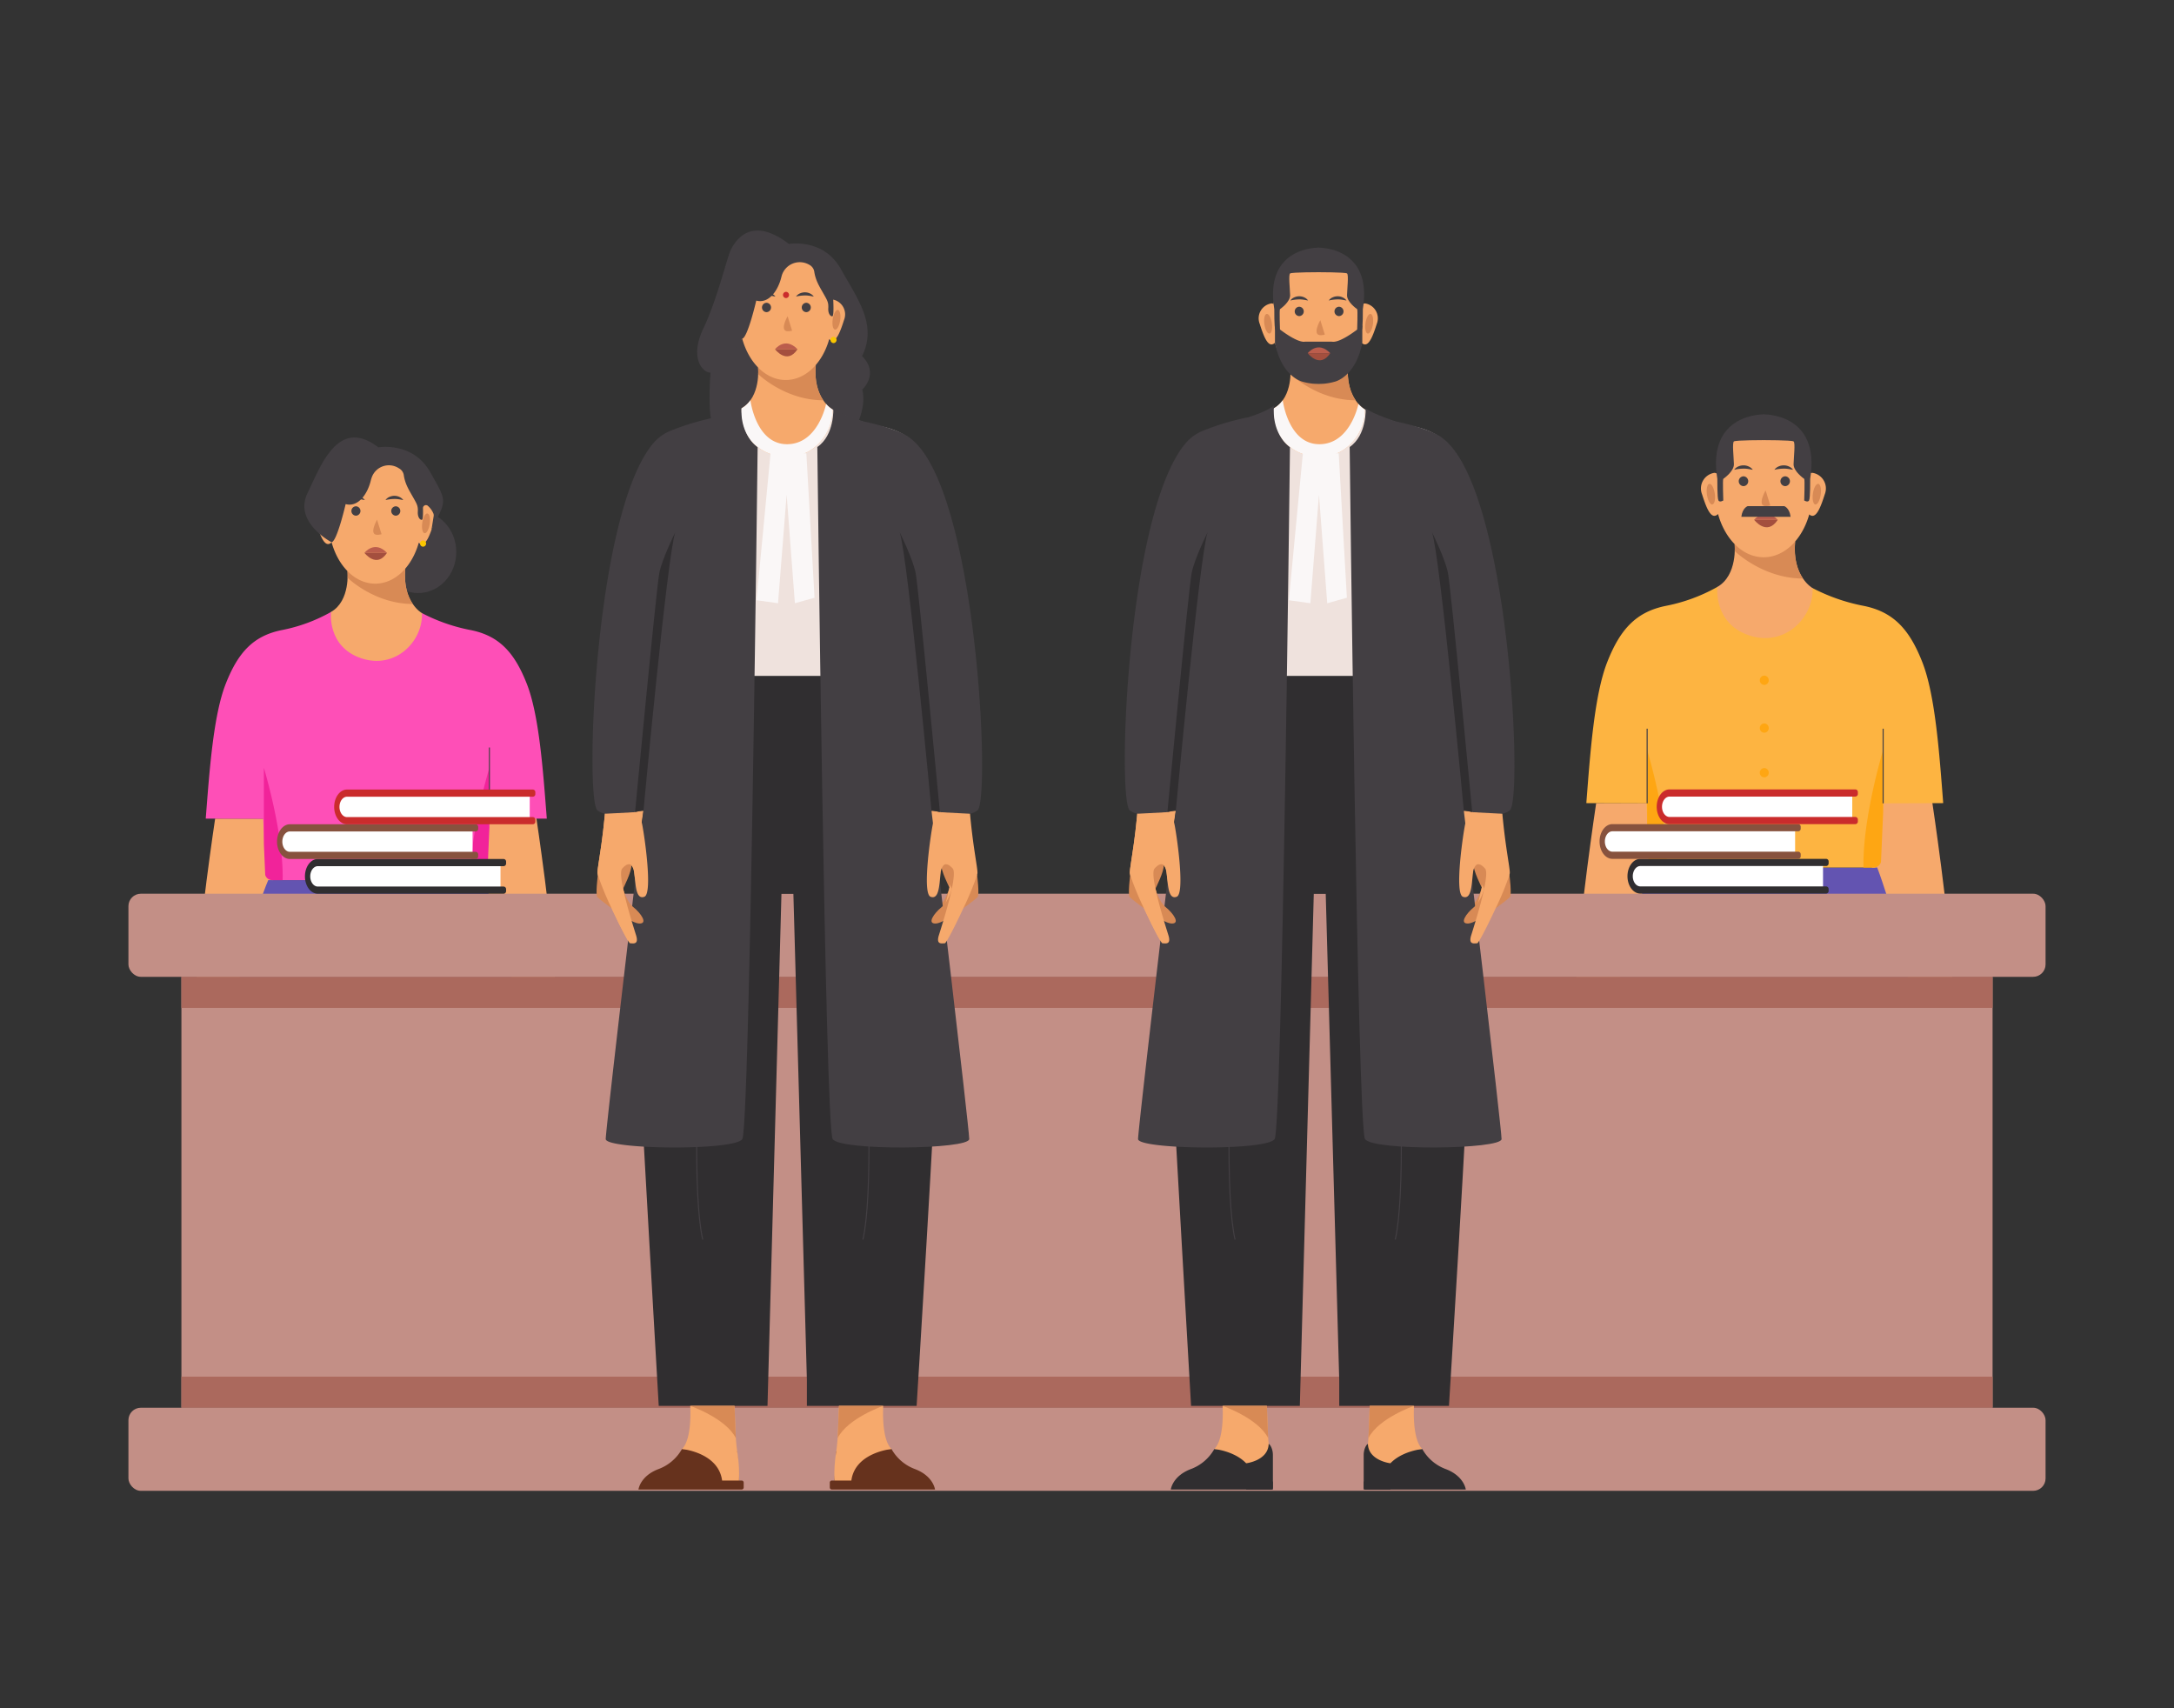 <svg id="Layer_1" data-name="Layer 1" xmlns="http://www.w3.org/2000/svg" viewBox="0 0 700 550"><rect x="0" y="0" width="700" height="550" fill="#333333" stroke="none"/><title>lawyers presenting their case</title><path d="M631.653,346.15s.891,6.767.131,7.527-10.807,8.696-14.016,8.865-.635-3.47,1.857-5.488,3.506-6.292,3.506-6.292-3.048-5.993-2.771-7.914S631.653,346.15,631.653,346.15Z" fill="#d88a55"/><path d="M622.159,258.246s5.572,37.004,6.332,55.495,3.293,29.129,3.293,31.662-10.132,23.81-11.018,23.81-3.04.633-2.026-2.66,6.586-20.465,4.686-22.581-3.546-2.116-4.053,1.43-.38,9.245-3.419,8.105.127-19.757,0-21.53-2.069-30.058-13.382-53.023l.591-20.728Z" fill="#f6a96c"/><path d="M513.943,258.597s-5.572,37.004-6.332,55.495-3.293,29.129-3.293,31.662S514.45,369.564,515.336,369.564s3.04.633,2.026-2.66-6.586-20.465-4.686-22.581,3.546-2.116,4.053,1.43.38,9.245,3.419,8.105-.127-19.757,0-21.53,2.069-30.058,13.382-53.023l-.591-20.728Z" fill="#f6a96c"/><path d="M516.88,381.722c-3.212-60.564,14.944-102.416,14.944-102.416h72.608s18.153,46.411,15.738,102.416" fill="#6354b1"/><line x1="570.452" y1="352.838" x2="566.423" y2="352.838" fill="#6354b1"/><path d="M583.628,189.344a59.84,59.84,0,0,0,16.326,5.699c9.625,1.9,14.818,7.472,18.997,18.111s5.474,29.172,6.74,45.425l-19.342.067-.697,13.653s-.202,7.008-2.144,7.008H533.4c-1.942,0-2.585-7.008-2.585-7.008l-.697-13.653-19.342-.067c1.266-16.253,2.561-34.786,6.74-45.425s9.372-16.211,18.997-18.111a55.236,55.236,0,0,0,16.464-6.079" fill="#fdb441"/><path d="M558.529,175.182s1.035,9.983-5.55,13.782c0,0-1.393,11.652,10.132,15.578s20.897-5.699,20.517-15.198c0,0-6.668-3.652-5.613-14.997Z" fill="#f6a96c"/><path d="M558.574,177.438s8.943,8.801,21.969,8.834v-.001c-1.58-2.317-3.07-6.107-2.529-11.924l-19.485.835a18.351,18.351,0,0,1,.045,2.256Z" fill="#d88a55"/><path d="M583.585,152.236a1.282,1.282,0,0,0-.514.117c-1.784-9.205-7.904-15.99-15.184-15.99-7.301,0-13.438,6.826-15.201,16.074a1.339,1.339,0,0,0-.676-.201,5.092,5.092,0,0,0-3.968,6.923c1.159,3.644,2.383,6.923,3.968,6.923a1.626,1.626,0,0,0,1.171-.606c2.239,8.148,7.977,13.946,14.706,13.946,6.691,0,12.4-5.733,14.666-13.808a1.527,1.527,0,0,0,1.031.468c1.585,0,2.81-3.28,3.968-6.923A5.092,5.092,0,0,0,583.585,152.236Z" fill="#f6a96c"/><path d="M574.805,156.521a1.584,1.584,0,0,0,0-3.166,1.584,1.584,0,0,0,0,3.166Z" fill="#433f43"/><path d="M561.38,156.521a1.584,1.584,0,0,0,0-3.166,1.584,1.584,0,0,0,0,3.166Z" fill="#433f43"/><path d="M568.502,157.893s-2.869,4.981,0,5.066a4.621,4.621,0,0,0,1.51-.206" fill="#d88a55"/><path d="M571.343,151.251a3.117,3.117,0,0,1,1.316-1.056,4.05,4.05,0,0,1,1.679-.367,3.908,3.908,0,0,1,1.683.369,3.315,3.315,0,0,1,1.316,1.053c-.573-.079-1.062-.207-1.557-.266a8.728,8.728,0,0,0-1.439-.102A14.556,14.556,0,0,0,571.343,151.251Z" fill="#433f43"/><path d="M558.383,151.251a3.118,3.118,0,0,1,1.316-1.056,4.05,4.05,0,0,1,1.679-.367,3.909,3.909,0,0,1,1.683.369,3.316,3.316,0,0,1,1.316,1.053c-.573-.079-1.062-.207-1.557-.266a8.728,8.728,0,0,0-1.439-.102A14.556,14.556,0,0,0,558.383,151.251Z" fill="#433f43"/><ellipse cx="584.988" cy="159.1" rx="3.355" ry="1.274" transform="translate(343.777 715.284) rotate(-81.769)" fill="#d88a55"/><ellipse cx="550.873" cy="159.1" rx="1.274" ry="3.355" transform="translate(-17.103 80.505) rotate(-8.231)" fill="#d88a55"/><path d="M600.022,279.306h3.268a2.402,2.402,0,0,0,2.364-1.777l.696-15.968V241.454S599.668,263.439,600.022,279.306Z" fill="#fea613"/><path d="M530.36,241.454v25.643l.455,10.432a2.402,2.402,0,0,0,2.364,1.777h3.509C537.043,263.439,530.36,241.454,530.36,241.454Z" fill="#fea613"/><line x1="606.35" y1="258.646" x2="606.35" y2="234.615" fill="none" stroke="#433f43" stroke-miterlimit="10" stroke-width="0.352"/><line x1="530.36" y1="258.646" x2="530.36" y2="234.615" fill="none" stroke="#433f43" stroke-miterlimit="10" stroke-width="0.352"/><path d="M504.449,346.502s-.891,6.767-.131,7.527,10.807,8.696,14.016,8.865.635-3.47-1.858-5.488-3.506-6.292-3.506-6.292,3.048-5.993,2.771-7.914S504.449,346.502,504.449,346.502Z" fill="#d88a55"/><path d="M507.611,314.092c-.76,18.491-3.293,29.129-3.293,31.662S514.45,369.564,515.336,369.564s3.04.633,2.026-2.66-6.586-20.465-4.686-22.581,3.546-2.116,4.053,1.43.38,9.245,3.419,8.105-.317-22.992-.895-25.101" fill="#f6a96c"/><path d="M631.698,346.15s.891,6.767.131,7.527-10.807,8.696-14.016,8.865-.635-3.47,1.857-5.488,3.506-6.292,3.506-6.292-3.048-5.993-2.771-7.914S631.698,346.15,631.698,346.15Z" fill="#d88a55"/><path d="M628.536,313.74c.76,18.491,3.293,29.129,3.293,31.662s-10.132,23.81-11.018,23.81-3.04.633-2.026-2.66,6.586-20.465,4.686-22.581-3.546-2.116-4.053,1.43-.38,9.245-3.419,8.105.317-22.992.895-25.101" fill="#f6a96c"/><path d="M552.959,154.182s-.06,6.241.36,6.961,1.56,0,1.56,0-.24-6.781,0-6.961,3.481-2.46,3.421-4.741-.598-6.901.001-7.321,9.781-.42,9.781-.42v-8.282S549.478,132.818,552.959,154.182Z" fill="#433f43"/><path d="M582.853,154.182s.06,6.241-.36,6.961-1.56,0-1.56,0,.24-6.781,0-6.961-3.481-2.46-3.421-4.741.598-6.901-.001-7.321-9.781-.42-9.781-.42v-8.282S586.334,132.818,582.853,154.182Z" fill="#433f43"/><path d="M564.82,167.366s3.377-4.39,7.599,0Z" fill="#bb5d4c"/><path d="M564.82,167.366s4.053,5.404,7.599,0Z" fill="#a44f3e"/><path d="M568.737,162.959h5.772s1.68.531,2.04,3.431H560.69c.36-2.9,2.04-3.431,2.04-3.431h6.007Z" fill="#433f43"/><ellipse cx="134.656" cy="177.733" rx="12.257" ry="13.212" fill="#433f43"/><path d="M181.76,347.25s.851,6.467.125,7.193-10.328,8.311-13.394,8.472-.607-3.316,1.775-5.245,3.35-6.013,3.35-6.013-2.913-5.727-2.648-7.563S181.76,347.25,181.76,347.25Z" fill="#d88a55"/><path d="M172.687,263.246s5.325,35.363,6.051,53.033,3.147,27.837,3.147,30.257-9.682,22.753-10.53,22.753-2.905.605-1.936-2.542,6.294-19.557,4.478-21.579-3.389-2.022-3.873,1.367-.363,8.835-3.268,7.746.121-18.881,0-20.575-1.977-28.724-12.789-50.671l.565-19.808Z" fill="#f6a96c"/><path d="M69.272,263.582s-5.325,35.363-6.051,53.033-3.147,27.837-3.147,30.257,9.682,22.753,10.53,22.753,2.905.605,1.936-2.542S66.246,347.527,68.062,345.505s3.389-2.022,3.873,1.367.363,8.835,3.268,7.746-.121-18.881,0-20.575S77.179,305.319,87.991,283.372l-.565-19.808Z" fill="#f6a96c"/><path d="M72.079,381.244C69.009,323.367,86.36,283.372,86.36,283.372h69.387s17.348,44.352,15.04,97.872" fill="#6354b1"/><line x1="123.274" y1="353.641" x2="119.423" y2="353.641" fill="#6354b1"/><path d="M135.865,197.401a57.185,57.185,0,0,0,15.602,5.446c9.198,1.815,14.16,7.141,18.154,17.307s5.231,27.878,6.441,43.41l-18.484.064-.666,13.047s-.193,6.697-2.048,6.697H87.866c-1.856,0-2.47-6.697-2.47-6.697l-.666-13.047-18.484-.064c1.21-15.532,2.447-33.243,6.441-43.41s8.956-15.492,18.154-17.307a52.786,52.786,0,0,0,15.734-5.809" fill="#fe4fb7"/><path d="M111.88,183.867s.989,9.54-5.304,13.171c0,0-1.331,11.135,9.682,14.887s19.97-5.446,19.607-14.524c0,0-6.372-3.49-5.364-14.332Z" fill="#f6a96c"/><path d="M111.923,186.023s8.546,8.411,20.994,8.442v-.001c-1.51-2.214-2.933-5.836-2.417-11.395l-18.621.798a17.536,17.536,0,0,1,.043,2.156Z" fill="#d88a55"/><path d="M135.825,161.939a1.225,1.225,0,0,0-.491.112c-1.705-8.797-7.554-15.281-14.51-15.281-6.977,0-12.842,6.523-14.527,15.361a1.279,1.279,0,0,0-.646-.192,4.866,4.866,0,0,0-3.792,6.616c1.107,3.482,2.277,6.616,3.792,6.616a1.554,1.554,0,0,0,1.119-.579c2.139,7.787,7.623,13.328,14.054,13.328,6.394,0,11.85-5.479,14.015-13.196a1.459,1.459,0,0,0,.985.447c1.515,0,2.685-3.134,3.792-6.616A4.866,4.866,0,0,0,135.825,161.939Z" fill="#f6a96c"/><path d="M128.418,150.762a5.852,5.852,0,0,0-8.654,2.769,9.027,9.027,0,0,0-.359,1.146c-1.089,4.478-4.115,8.714-8.109,7.625,0,0-2.75,11.913-4.526,12.29,0,0-12.262-6.387-7.784-15.746s10.01-24.623,22.84-14.82c0,0,11.135-1.936,16.702,7.988s5.356,8.578.394,18.624l.712-4.45a1.624,1.624,0,0,0-.109-.908,6.726,6.726,0,0,0-1.782-2.444.958.958,0,0,0-1.55.783c.041,1.544.03,3.625-.318,3.726-.555.161-1.463-.746-1.342-2.622s-.388-2.602-1.616-4.781-2.499-4.115-2.922-7.08A3.019,3.019,0,0,0,128.418,150.762Z" fill="#433f43"/><path d="M117.348,177.996s3.227-4.196,7.262,0Z" fill="#bb5d4c"/><path d="M117.348,177.996s3.873,5.164,7.262,0Z" fill="#a44f3e"/><path d="M127.433,166.034a1.514,1.514,0,0,0,0-3.026,1.514,1.514,0,0,0,0,3.026Z" fill="#433f43"/><path d="M114.604,166.034a1.514,1.514,0,0,0,0-3.026,1.514,1.514,0,0,0,0,3.026Z" fill="#433f43"/><path d="M121.41,167.345s-2.742,4.76,0,4.841a4.416,4.416,0,0,0,1.443-.197" fill="#d88a55"/><path d="M124.125,160.998a2.978,2.978,0,0,1,1.258-1.009,3.87,3.87,0,0,1,1.605-.35,3.734,3.734,0,0,1,1.609.353,3.168,3.168,0,0,1,1.258,1.007c-.547-.076-1.015-.198-1.488-.254a8.344,8.344,0,0,0-1.375-.097A13.913,13.913,0,0,0,124.125,160.998Z" fill="#433f43"/><path d="M111.74,160.998a2.979,2.979,0,0,1,1.258-1.009,3.87,3.87,0,0,1,1.605-.35,3.735,3.735,0,0,1,1.609.353,3.169,3.169,0,0,1,1.258,1.007c-.547-.076-1.015-.198-1.488-.254a8.342,8.342,0,0,0-1.375-.097A13.914,13.914,0,0,0,111.74,160.998Z" fill="#433f43"/><path d="M136.223,176.017a1.009,1.009,0,0,0,0-2.017,1.009,1.009,0,0,0,0,2.017Z" fill="#fac600"/><ellipse cx="137.165" cy="168.499" rx="3.207" ry="1.218" transform="translate(-49.235 280.128) rotate(-81.769)" fill="#d88a55"/><path d="M151.532,283.372h3.123a2.296,2.296,0,0,0,2.259-1.699l.665-15.259v-19.215S151.193,268.208,151.532,283.372Z" fill="#f1239a"/><path d="M84.961,247.199v24.505l.435,9.969A2.295,2.295,0,0,0,87.655,283.372h3.354C91.347,268.208,84.961,247.199,84.961,247.199Z" fill="#f1239a"/><line x1="157.579" y1="263.628" x2="157.579" y2="240.664" fill="none" stroke="#433f43" stroke-miterlimit="10" stroke-width="0.336"/><path d="M60.199,347.586s-.851,6.467-.125,7.193,10.328,8.311,13.394,8.472.607-3.316-1.775-5.245-3.35-6.013-3.35-6.013,2.913-5.727,2.648-7.563S60.199,347.586,60.199,347.586Z" fill="#d88a55"/><path d="M63.221,316.615c-.726,17.67-3.147,27.837-3.147,30.257s9.682,22.753,10.53,22.753,2.905.605,1.936-2.542S66.246,347.527,68.062,345.505s3.389-2.022,3.873,1.367.363,8.835,3.268,7.746-.303-21.972-.855-23.987" fill="#f6a96c"/><path d="M181.803,347.25s.851,6.467.125,7.193-10.328,8.311-13.394,8.472-.607-3.316,1.775-5.245,3.35-6.013,3.35-6.013-2.913-5.727-2.648-7.563S181.803,347.25,181.803,347.25Z" fill="#d88a55"/><path d="M178.781,316.279c.726,17.67,3.147,27.837,3.147,30.257s-9.682,22.753-10.53,22.753-2.905.605-1.936-2.542,6.294-19.557,4.478-21.579-3.389-2.022-3.873,1.367-.363,8.835-3.268,7.746.303-21.972.855-23.987" fill="#f6a96c"/><rect x="58.413" y="314.506" width="583.173" height="138.736" fill="#c38f86"/><rect x="41.353" y="287.749" width="617.293" height="26.757" rx="4" fill="#c38f86"/><rect x="58.413" y="314.506" width="583.174" height="10" fill="#ab695d"/><rect x="41.353" y="453.243" width="617.293" height="26.757" rx="4" fill="#c38f86"/><rect x="58.413" y="443.243" width="583.174" height="10" fill="#ab695d"/><path d="M313.833,281.37s.849,6.454.125,7.179-10.308,8.295-13.368,8.456-.606-3.31,1.772-5.234,3.344-6.001,3.344-6.001-2.907-5.716-2.643-7.548S313.833,281.37,313.833,281.37Z" fill="#d88a55"/><path d="M304.778,197.528s5.315,35.294,6.04,52.931,3.141,27.783,3.141,30.199-9.664,22.71-10.509,22.71-2.899.604-1.933-2.537,6.281-19.519,4.469-21.537-3.382-2.018-3.865,1.364-.362,8.818-3.261,7.731.121-18.844,0-20.535-1.973-28.669-12.764-50.573l.564-19.77Z" fill="#f6a96c"/><path d="M201.562,197.863s-5.315,35.294-6.04,52.931-3.141,27.783-3.141,30.199,9.664,22.71,10.509,22.71,2.899.604,1.933-2.537-6.281-19.519-4.469-21.537,3.382-2.018,3.865,1.364.362,8.818,3.261,7.731-.121-18.844,0-20.535,1.973-28.669,12.764-50.573l-.564-19.77Z" fill="#f6a96c"/><path d="M287.87,217.615s17.314,44.266,15.011,97.684c-1.969,45.67-7.74,137.345-7.74,137.345H259.809V444.309l-4.349-156.56h-3.843l-4.492,164.895h-35.022s-5.319-91.696-7.74-137.345C201.3,257.533,218.617,217.615,218.617,217.615Z" fill="#302e30"/><path d="M205.575,479.581s.483-4.228,6.281-6.523a14.425,14.425,0,0,0,7.731-6.523l17.778.751.583,9.396h.839a.671.671,0,0,1,.671.671v1.557a.671.671,0,0,1-.671.671Z" fill="#66321d"/><path d="M222.245,452.644s.725,10.63-2.658,13.892c0,0,11.717,1.087,12.925,10.147h5.436a46.436,46.436,0,0,0-.583-9.396c-.256-1.925-.433-3.861-.511-5.801l-.355-8.841Z" fill="#f6a96c"/><path d="M236.938,463.038l0-.003c-.034-.516-.063-1.033-.084-1.55l-.355-8.841H222.245S233.684,456.587,236.938,463.038Z" fill="#d88a55"/><path d="M301.064,479.581s-.483-4.228-6.281-6.523a14.424,14.424,0,0,1-7.731-6.523l-17.778.751-.583,9.396h-.839a.671.671,0,0,0-.671.671v1.557a.671.671,0,0,0,.671.671Z" fill="#66321d"/><path d="M284.394,452.644s-.725,10.63,2.658,13.892c0,0-11.717,1.087-12.925,10.147H268.691a46.436,46.436,0,0,1,.583-9.396c.256-1.925.433-3.861.511-5.801l.355-8.841Z" fill="#f6a96c"/><path d="M269.701,463.038l-0-.003c.034-.516.063-1.033.084-1.55l.355-8.841h14.254S272.955,456.587,269.701,463.038Z" fill="#d88a55"/><path d="M272.865,241.001s11.395,130.08,4.984,158.105" fill="none" stroke="#433f43" stroke-miterlimit="10" stroke-width="0.336"/><path d="M231.254,241.001S219.859,371.081,226.27,399.106" fill="none" stroke="#433f43" stroke-miterlimit="10" stroke-width="0.336"/><path d="M228.768,119.972s-1.369,17.032,1.691,18.16,31.89,17.072,31.89,17.072,18.361-17.234,15.301-29.796c0,0,5.637-5.073-.081-10.751l-4.751-20.334-12.402-13.046L238.744,93.035Z" fill="#433f43"/><path d="M268.027,131.81a57.075,57.075,0,0,0,15.572,5.436c9.18,1.812,14.133,7.127,18.119,17.274s5.221,27.824,6.429,43.326l-18.448.064-.664,13.022s-.192,6.684-2.045,6.684h-66.87c-1.852,0-2.465-6.684-2.465-6.684l-.664-13.022-18.448-.064c1.208-15.502,2.443-33.179,6.429-43.326s8.939-15.462,18.119-17.274a52.684,52.684,0,0,0,15.703-5.798" fill="#efe2dd"/><path d="M244.088,118.303s.987,9.521-5.294,13.145c0,0-1.329,11.113,9.664,14.858s19.931-5.436,19.569-14.495c0,0-6.36-3.483-5.354-14.304Z" fill="#f6a96c"/><path d="M244.131,120.454s8.53,8.395,20.954,8.426v-.001c-1.507-2.21-2.928-5.825-2.412-11.373l-18.585.797a17.502,17.502,0,0,1,.043,2.151Z" fill="#d88a55"/><path d="M267.986,96.417a1.222,1.222,0,0,0-.49.111c-1.702-8.78-7.539-15.251-14.482-15.251-6.964,0-12.817,6.51-14.499,15.331a1.277,1.277,0,0,0-.644-.192,4.857,4.857,0,0,0-3.785,6.604c1.105,3.476,2.273,6.604,3.785,6.604a1.551,1.551,0,0,0,1.117-.578c2.135,7.772,7.609,13.302,14.026,13.302,6.381,0,11.827-5.468,13.988-13.17a1.457,1.457,0,0,0,.983.446c1.512,0,2.68-3.128,3.785-6.604A4.857,4.857,0,0,0,267.986,96.417Z" fill="#f6a96c"/><path d="M260.524,85.22a6.053,6.053,0,0,0-8.809,3.516q-.062.211-.116.434c-1.087,4.469-4.107,8.697-8.093,7.61,0,0-2.745,11.89-4.517,12.266,0,0-7.562,10.926-10.22,10.926s-6.765-4.873-2.295-14.214,7.731-23.232,8.818-25.286,5.919-11.717,18.723-1.933c0,0,11.113-1.933,16.67,7.973s11.838,18.119,6.885,28.145L272.08,98.833s-2.928-4.177-3.793-2.39c0,0,.304,5.209-.25,5.37s-1.46-.745-1.339-2.617-.387-2.597-1.613-4.771-2.494-4.107-2.917-7.067A3.055,3.055,0,0,0,260.524,85.22Z" fill="#433f43"/><path d="M249.545,112.443s3.221-4.188,7.248,0Z" fill="#bb5d4c"/><path d="M249.545,112.443s3.865,5.154,7.248,0Z" fill="#a44f3e"/><path d="M259.611,100.504a1.511,1.511,0,0,0,0-3.02,1.511,1.511,0,0,0,0,3.02Z" fill="#433f43"/><path d="M246.807,100.504a1.511,1.511,0,0,0,0-3.02,1.511,1.511,0,0,0,0,3.02Z" fill="#433f43"/><path d="M253.6,101.813s-2.736,4.751,0,4.832a4.408,4.408,0,0,0,1.44-.196" fill="#d88a55"/><path d="M256.309,95.477a2.973,2.973,0,0,1,1.255-1.007,3.861,3.861,0,0,1,1.602-.35,3.728,3.728,0,0,1,1.605.352,3.163,3.163,0,0,1,1.255,1.005c-.546-.075-1.013-.198-1.485-.254a8.328,8.328,0,0,0-1.372-.097A13.887,13.887,0,0,0,256.309,95.477Z" fill="#433f43"/><path d="M243.948,95.477a2.973,2.973,0,0,1,1.255-1.007,3.861,3.861,0,0,1,1.602-.35,3.728,3.728,0,0,1,1.605.352,3.163,3.163,0,0,1,1.255,1.005c-.546-.075-1.013-.198-1.485-.254a8.328,8.328,0,0,0-1.372-.097A13.887,13.887,0,0,0,243.948,95.477Z" fill="#433f43"/><path d="M253.088,95.974a1.007,1.007,0,0,0,0-2.013,1.007,1.007,0,0,0,0,2.013Z" fill="#ca2c2c"/><path d="M268.384,110.467a1.007,1.007,0,0,0,0-2.013,1.007,1.007,0,0,0,0,2.013Z" fill="#fac600"/><ellipse cx="269.324" cy="102.963" rx="3.2" ry="1.215" transform="translate(128.864 354.773) rotate(-81.769)" fill="#d88a55"/><path d="M283.663,217.615h3.117a2.291,2.291,0,0,0,2.255-1.695l.664-15.23V181.512S283.325,202.481,283.663,217.615Z" fill="#fea613"/><path d="M217.221,181.512v24.458l.434,9.95a2.291,2.291,0,0,0,2.255,1.695h3.347C223.594,202.481,217.221,181.512,217.221,181.512Z" fill="#fea613"/><line x1="289.699" y1="197.91" x2="289.699" y2="174.99" fill="none" stroke="#433f43" stroke-miterlimit="10" stroke-width="0.336"/><line x1="217.221" y1="197.91" x2="217.221" y2="174.99" fill="none" stroke="#433f43" stroke-miterlimit="10" stroke-width="0.336"/><path d="M243.948,143.921s-2.524,218.947-4.94,222.812-43.97,3.382-43.97,0,12.004-104.75,12.14-105.59-10.448,3.156-14.797-.227c-4.148-3.226-1.002-95.861,17.983-118.219a14.435,14.435,0,0,1,5.341-3.919,80.962,80.962,0,0,1,14.928-4.456s5.797-1.785,8.111-3.704C238.744,130.617,238.338,140.071,243.948,143.921Z" fill="#433f43"/><path d="M192.506,281.706s-.849,6.454-.125,7.179,10.308,8.295,13.368,8.456.606-3.31-1.772-5.234-3.344-6.001-3.344-6.001,2.907-5.716,2.643-7.548S192.506,281.706,192.506,281.706Z" fill="#d88a55"/><path d="M204.041,261.526l2.587,3.258c.02.077.047.178.074.309.711,3.251,3.567,22.585.778,23.632-2.218.832-2.668-2.151-2.973-5.114-.094-.913-.174-1.822-.289-2.617a4.059,4.059,0,0,0-.943-2.436c-.738-.668-1.782-.198-2.923,1.07-.651.725-.383,3.312.282,6.476a.132.132,0,0,0,.01.047c.624,2.986,1.59,6.483,2.456,9.399.097.339.198.668.292.99.638,2.111,1.178,3.815,1.429,4.627.966,3.141-1.087,2.537-1.933,2.537-.101,0-.329-.292-.651-.809-1.094-1.748-3.272-6.083-5.302-10.459a91.2,91.2,0,0,1-4.433-10.727v-.003a3.144,3.144,0,0,1-.124-.711c0-1.849,1.413-8.214,2.402-18.995Z" fill="#f6a96c"/><path d="M207.179,261.142s7.611-81.764,10.238-89.736c0,0-4.167,8.335-5.119,13.046s-7.811,76.986-7.811,76.986S207.466,260.78,207.179,261.142Z" fill="#302e30"/><path d="M263.168,143.921s2.524,218.947,4.94,222.812,43.97,3.382,43.97,0-12.004-104.75-12.14-105.59,10.448,3.156,14.797-.227-.17-103.967-21.707-119.871c0,0-2.806-2.787-14.99-5.359,0,0-7.402-2.319-9.715-4.238C268.321,131.448,268.777,140.071,263.168,143.921Z" fill="#433f43"/><path d="M314.609,281.706s.849,6.454.125,7.179-10.308,8.295-13.368,8.456-.606-3.31,1.772-5.234,3.344-6.001,3.344-6.001-2.907-5.716-2.643-7.548S314.609,281.706,314.609,281.706Z" fill="#d88a55"/><path d="M312.332,261.999c.99,10.781,2.402,17.146,2.402,18.995a3.144,3.144,0,0,1-.124.711v.003a91.199,91.199,0,0,1-4.433,10.727c-2.03,4.375-4.208,8.711-5.302,10.459-.322.517-.55.809-.651.809-.846,0-2.899.604-1.933-2.537.252-.812.792-2.517,1.429-4.627.094-.322.195-.651.292-.99.866-2.916,1.832-6.412,2.456-9.399a.132.132,0,0,0,.01-.047c.664-3.164.933-5.751.282-6.476-1.141-1.268-2.184-1.738-2.923-1.07a4.059,4.059,0,0,0-.943,2.436c-.114.795-.195,1.705-.289,2.617-.305,2.963-.755,5.946-2.973,5.114-2.788-1.047.067-20.381.778-23.632.027-.131.054-.232.074-.309l2.587-3.258Z" fill="#f6a96c"/><path d="M299.937,261.142s-7.611-81.764-10.238-89.736c0,0,4.167,8.335,5.119,13.046s7.811,76.986,7.811,76.986S299.65,260.78,299.937,261.142Z" fill="#302e30"/><path d="M268.027,131.81a8.614,8.614,0,0,1-2.033-1.758c0,0-2.579,12.983-12.603,12.967-10.024-.016-11.769-14.139-11.769-14.139l-0,0a9.073,9.073,0,0,1-2.827,2.568s-1.329,11.113,9.664,14.858S268.389,140.87,268.027,131.81Z" fill="#faf7f7"/><polygon points="248.165 145.311 243.587 193.257 250.513 194.223 253.285 159.273 255.944 194.223 262.27 192.451 259.639 145.97 248.165 145.311" fill="#faf7f7"/><path d="M485.239,281.37s.849,6.454.125,7.179-10.308,8.295-13.368,8.456-.606-3.31,1.772-5.234,3.344-6.001,3.344-6.001-2.907-5.716-2.643-7.548S485.239,281.37,485.239,281.37Z" fill="#d88a55"/><path d="M476.183,197.528s5.315,35.294,6.04,52.931,3.141,27.783,3.141,30.199-9.664,22.71-10.509,22.71-2.899.604-1.933-2.537,6.281-19.519,4.469-21.537-3.382-2.018-3.865,1.364-.362,8.818-3.261,7.731.121-18.844,0-20.535-1.973-28.669-12.764-50.573l.564-19.77Z" fill="#f6a96c"/><path d="M372.967,197.863s-5.315,35.294-6.04,52.931-3.141,27.783-3.141,30.199,9.664,22.71,10.509,22.71,2.899.604,1.933-2.537-6.281-19.519-4.469-21.537,3.382-2.018,3.865,1.364.362,8.818,3.261,7.731-.121-18.844,0-20.535,1.973-28.669,12.764-50.573l-.564-19.77Z" fill="#f6a96c"/><path d="M459.276,217.615s17.314,44.266,15.011,97.684c-1.969,45.67-7.74,137.345-7.74,137.345H431.214V444.309l-4.349-156.56h-3.843l-4.492,164.895h-35.022s-5.319-91.696-7.74-137.345c-3.064-57.766,14.254-97.684,14.254-97.684Z" fill="#302e30"/><path d="M376.981,479.581s.483-4.228,6.281-6.523a14.424,14.424,0,0,0,7.731-6.523l17.778.751.583,9.396h-.168a.671.671,0,0,1,.671.671v1.557a.671.671,0,0,1-.671.671Z" fill="#302e30"/><path d="M393.65,452.644s.725,10.63-2.658,13.892c0,0,11.717,1.087,12.925,10.147h5.436a46.436,46.436,0,0,0-.583-9.396c-.256-1.925-.433-3.861-.511-5.801l-.355-8.841Z" fill="#f6a96c"/><path d="M408.344,463.038l0-.003c-.034-.516-.063-1.033-.084-1.55l-.355-8.841h-14.254S405.089,456.587,408.344,463.038Z" fill="#d88a55"/><path d="M401.249,471.128s7.106-.836,7.244-6.255c0,0,.51.219.958,1.366a6.231,6.231,0,0,1,.406,2.269v11.074h-8.608Z" fill="#302e30"/><path d="M471.966,479.581s-.483-4.228-6.281-6.523a14.424,14.424,0,0,1-7.731-6.523l-17.778.751-.583,9.396h.168a.671.671,0,0,0-.671.671v1.557a.671.671,0,0,0,.671.671Z" fill="#302e30"/><path d="M455.297,452.644s-.725,10.63,2.658,13.892c0,0-11.717,1.087-12.925,10.147h-5.436a46.436,46.436,0,0,1,.583-9.396c.256-1.925.433-3.861.511-5.801l.355-8.841Z" fill="#f6a96c"/><path d="M440.603,463.038l-0-.003c.034-.516.063-1.033.084-1.55l.355-8.841h14.254S443.857,456.587,440.603,463.038Z" fill="#d88a55"/><path d="M447.698,471.128s-7.106-.836-7.244-6.255c0,0-.51.219-.958,1.366a6.231,6.231,0,0,0-.406,2.269v11.074h8.608Z" fill="#302e30"/><path d="M444.27,241.001S455.665,371.081,449.254,399.106" fill="none" stroke="#433f43" stroke-miterlimit="10" stroke-width="0.336"/><path d="M402.66,241.001S391.264,371.081,397.675,399.106" fill="none" stroke="#433f43" stroke-miterlimit="10" stroke-width="0.336"/><path d="M439.432,131.81a57.075,57.075,0,0,0,15.572,5.436c9.18,1.812,14.133,7.127,18.119,17.274s5.221,27.824,6.429,43.326l-18.448.064-.664,13.022s-.192,6.684-2.045,6.684h-66.87c-1.852,0-2.465-6.684-2.465-6.684l-.664-13.022-18.448-.064c1.208-15.502,2.443-33.179,6.429-43.326S385.315,139.058,394.496,137.246a52.684,52.684,0,0,0,15.703-5.798" fill="#efe2dd"/><path d="M415.493,118.303s.987,9.521-5.294,13.145c0,0-1.329,11.113,9.664,14.858s19.931-5.436,19.569-14.495c0,0-6.36-3.483-5.354-14.304Z" fill="#f6a96c"/><path d="M415.536,120.454s8.53,8.395,20.954,8.426v-.001c-1.507-2.21-2.928-5.825-2.412-11.373l-18.585.797a17.503,17.503,0,0,1,.043,2.151Z" fill="#d88a55"/><path d="M455.068,217.615h3.117a2.291,2.291,0,0,0,2.255-1.695l.664-15.23V181.512S454.731,202.481,455.068,217.615Z" fill="#fea613"/><path d="M388.626,181.512v24.458l.434,9.95a2.291,2.291,0,0,0,2.255,1.695h3.347C395,202.481,388.626,181.512,388.626,181.512Z" fill="#fea613"/><line x1="461.104" y1="197.91" x2="461.104" y2="174.99" fill="none" stroke="#433f43" stroke-miterlimit="10" stroke-width="0.336"/><line x1="388.626" y1="197.91" x2="388.626" y2="174.99" fill="none" stroke="#433f43" stroke-miterlimit="10" stroke-width="0.336"/><path d="M415.353,143.921s-2.524,218.947-4.94,222.812-43.97,3.382-43.97,0,12.004-104.75,12.14-105.59-10.448,3.156-14.797-.227c-4.148-3.226-1.002-95.861,17.983-118.219a14.435,14.435,0,0,1,5.341-3.919,80.962,80.962,0,0,1,14.928-4.456s5.797-1.785,8.111-3.704C410.149,130.617,409.744,140.071,415.353,143.921Z" fill="#433f43"/><path d="M363.912,281.706s-.849,6.454-.125,7.179,10.308,8.295,13.368,8.456.606-3.31-1.772-5.234-3.344-6.001-3.344-6.001,2.907-5.716,2.643-7.548S363.912,281.706,363.912,281.706Z" fill="#d88a55"/><path d="M375.447,261.526l2.587,3.258c.02.077.047.178.074.309.711,3.251,3.567,22.585.778,23.632-2.218.832-2.668-2.151-2.973-5.114-.094-.913-.174-1.822-.289-2.617a4.059,4.059,0,0,0-.943-2.436c-.738-.668-1.782-.198-2.923,1.07-.651.725-.383,3.312.282,6.476a.132.132,0,0,0,.01.047c.624,2.986,1.59,6.483,2.456,9.399.097.339.198.668.292.99.638,2.111,1.178,3.815,1.429,4.627.966,3.141-1.087,2.537-1.933,2.537-.101,0-.329-.292-.651-.809-1.094-1.748-3.272-6.083-5.302-10.459a91.198,91.198,0,0,1-4.433-10.727v-.003a3.144,3.144,0,0,1-.124-.711c0-1.849,1.413-8.214,2.402-18.995Z" fill="#f6a96c"/><path d="M378.584,261.142s7.611-81.764,10.238-89.736c0,0-4.167,8.335-5.119,13.046s-7.811,76.986-7.811,76.986S378.871,260.78,378.584,261.142Z" fill="#302e30"/><path d="M434.573,143.921s2.524,218.947,4.94,222.812,43.97,3.382,43.97,0-12.004-104.75-12.14-105.59,10.448,3.156,14.797-.227-.17-103.967-21.707-119.871c0,0-2.806-2.787-14.99-5.359,0,0-7.402-2.319-9.715-4.238C439.727,131.448,440.183,140.071,434.573,143.921Z" fill="#433f43"/><path d="M486.015,281.706s.849,6.454.125,7.179-10.308,8.295-13.368,8.456-.606-3.31,1.772-5.234,3.344-6.001,3.344-6.001-2.907-5.716-2.643-7.548S486.015,281.706,486.015,281.706Z" fill="#d88a55"/><path d="M483.737,261.999c.99,10.781,2.402,17.146,2.402,18.995a3.144,3.144,0,0,1-.124.711v.003a91.198,91.198,0,0,1-4.433,10.727c-2.03,4.375-4.208,8.711-5.302,10.459-.322.517-.55.809-.651.809-.846,0-2.899.604-1.933-2.537.252-.812.792-2.517,1.429-4.627.094-.322.195-.651.292-.99.866-2.916,1.832-6.412,2.456-9.399a.132.132,0,0,0,.01-.047c.664-3.164.933-5.751.282-6.476-1.141-1.268-2.184-1.738-2.923-1.07a4.059,4.059,0,0,0-.943,2.436c-.114.795-.195,1.705-.289,2.617-.305,2.963-.755,5.946-2.973,5.114-2.788-1.047.067-20.381.778-23.632.027-.131.054-.232.074-.309l2.587-3.258Z" fill="#f6a96c"/><path d="M471.342,261.142s-7.611-81.764-10.238-89.736c0,0,4.167,8.335,5.119,13.046s7.811,76.986,7.811,76.986S471.055,260.78,471.342,261.142Z" fill="#302e30"/><path d="M439.432,131.81a8.614,8.614,0,0,1-2.033-1.758c0,0-2.579,12.983-12.603,12.967-10.024-.016-11.769-14.139-11.769-14.139l-0,0a9.073,9.073,0,0,1-2.827,2.568s-1.329,11.113,9.664,14.858S439.794,140.87,439.432,131.81Z" fill="#faf7f7"/><polygon points="419.57 145.311 414.993 193.257 421.918 194.223 424.69 159.273 427.35 194.223 433.676 192.451 431.045 145.97 419.57 145.311" fill="#faf7f7"/><path d="M439.518,97.688a1.222,1.222,0,0,0-.49.111c-1.702-8.78-7.539-15.251-14.482-15.251-6.964,0-12.817,6.51-14.499,15.331a1.277,1.277,0,0,0-.644-.192,4.857,4.857,0,0,0-3.785,6.604c1.105,3.476,2.273,6.604,3.785,6.604a1.551,1.551,0,0,0,1.117-.578c2.135,7.772,7.609,13.302,14.026,13.302,6.381,0,11.827-5.468,13.988-13.17a1.457,1.457,0,0,0,.983.446c1.512,0,2.68-3.128,3.785-6.604A4.857,4.857,0,0,0,439.518,97.688Z" fill="#f6a96c"/><path d="M431.143,101.775a1.511,1.511,0,0,0,0-3.02,1.511,1.511,0,0,0,0,3.02Z" fill="#433f43"/><path d="M418.338,101.775a1.511,1.511,0,0,0,0-3.02,1.511,1.511,0,0,0,0,3.02Z" fill="#433f43"/><path d="M425.131,103.084s-2.736,4.751,0,4.832a4.408,4.408,0,0,0,1.44-.196" fill="#d88a55"/><path d="M427.841,96.749a2.973,2.973,0,0,1,1.255-1.007,3.862,3.862,0,0,1,1.602-.35,3.728,3.728,0,0,1,1.605.352,3.163,3.163,0,0,1,1.255,1.005c-.546-.076-1.013-.198-1.485-.254a8.322,8.322,0,0,0-1.372-.097A13.883,13.883,0,0,0,427.841,96.749Z" fill="#433f43"/><path d="M415.479,96.749a2.973,2.973,0,0,1,1.255-1.007,3.862,3.862,0,0,1,1.602-.35,3.729,3.729,0,0,1,1.605.352,3.162,3.162,0,0,1,1.255,1.005c-.546-.076-1.013-.198-1.485-.254a8.323,8.323,0,0,0-1.372-.097A13.883,13.883,0,0,0,415.479,96.749Z" fill="#433f43"/><ellipse cx="440.856" cy="104.235" rx="3.2" ry="1.215" transform="translate(274.58 525.626) rotate(-81.769)" fill="#d88a55"/><ellipse cx="408.317" cy="104.235" rx="1.215" ry="3.2" transform="translate(-10.717 59.53) rotate(-8.231)" fill="#d88a55"/><path d="M429.246,110.046s-.445-.043-.685-.043H420.36a2.276,2.276,0,0,0-.44.043h0c-3.144.043-9.4-5.235-9.4-5.235v5.506c1.566,8.032,5.47,11.017,7.573,12.069a9.393,9.393,0,0,0,1.007.422,3.937,3.937,0,0,0,.388.111v-0a18.644,18.644,0,0,0,10.191-.004l0.0.005s6.775-1.358,8.968-12.602V104.811S432.39,110.09,429.246,110.046Z" fill="#433f43"/><path d="M410.306,99.544s-.057,5.953.343,6.64,1.488,0,1.488,0-.229-6.468,0-6.64,3.32-2.347,3.263-4.522-.571-6.582.001-6.983,9.329-.401,9.329-.401v-7.899S406.987,79.167,410.306,99.544Z" fill="#433f43"/><path d="M438.819,99.544s.057,5.953-.343,6.64-1.488,0-1.488,0,.229-6.468,0-6.64-3.32-2.347-3.263-4.522.571-6.582-.001-6.983-9.329-.401-9.329-.401v-7.899S442.139,79.167,438.819,99.544Z" fill="#433f43"/><path d="M421.076,113.714s3.221-4.188,7.248,0Z" fill="#bb5d4c"/><path d="M421.076,113.714s3.865,5.154,7.248,0Z" fill="#a44f3e"/><path d="M103.538,277.539H161.155a0,0,0,0,1,0,0v9.148a0,0,0,0,1,0,0H103.538a3.936,3.936,0,0,1-3.936-3.936v-1.275A3.936,3.936,0,0,1,103.538,277.539Z" fill="#fff"/><path d="M162.957,286.92a.829.829,0,0,1-.829.829H102.328c-2.283,0-4.14-2.508-4.14-5.591,0-3.082,1.857-5.59,4.14-5.59h59.8a.829.829,0,0,1,.829.829v.652a.829.829,0,0,1-.829.829H102.328c-1.34,0-2.43,1.472-2.43,3.28,0,1.809,1.09,3.281,2.43,3.281h59.8a.829.829,0,0,1,.829.829Z" fill="#302e30"/><path d="M94.549,266.358h57.617a0,0,0,0,1,0,0v9.148a0,0,0,0,1,0,0H94.549a3.936,3.936,0,0,1-3.936-3.936V270.294a3.936,3.936,0,0,1,3.936-3.936Z" fill="#fff"/><path d="M153.968,275.74a.829.829,0,0,1-.829.829H93.338c-2.283,0-4.14-2.508-4.14-5.591,0-3.082,1.857-5.59,4.14-5.59h59.8a.829.829,0,0,1,.829.829v.652a.829.829,0,0,1-.829.829H93.338c-1.34,0-2.43,1.472-2.43,3.28,0,1.809,1.09,3.281,2.43,3.281h59.8a.829.829,0,0,1,.829.829Z" fill="#87523e"/><path d="M112.949,255.177h57.617a0,0,0,0,1,0,0v9.148a0,0,0,0,1,0,0H112.949a3.936,3.936,0,0,1-3.936-3.936v-1.275a3.936,3.936,0,0,1,3.936-3.936Z" fill="#fff"/><path d="M172.368,264.559a.829.829,0,0,1-.829.829H111.739c-2.283,0-4.14-2.508-4.14-5.591,0-3.082,1.857-5.59,4.14-5.59H171.54a.829.829,0,0,1,.829.829v.652a.829.829,0,0,1-.829.829H111.739c-1.34,0-2.43,1.472-2.43,3.28,0,1.809,1.09,3.281,2.43,3.281H171.54a.829.829,0,0,1,.829.829Z" fill="#ca2c2c"/><path d="M568.074,220.524a1.501,1.501,0,0,0,0-3,1.501,1.501,0,0,0,0,3Z" fill="#fea613"/><path d="M568.074,235.911a1.501,1.501,0,0,0,0-3,1.501,1.501,0,0,0,0,3Z" fill="#fea613"/><path d="M568.074,250.284a1.501,1.501,0,0,0,0-3,1.501,1.501,0,0,0,0,3Z" fill="#fea613"/><path d="M568.074,265.128a1.501,1.501,0,0,0,0-3,1.501,1.501,0,0,0,0,3Z" fill="#fea613"/><path d="M529.376,277.492h57.617a0,0,0,0,1,0,0v9.148a0,0,0,0,1,0,0H529.376a3.936,3.936,0,0,1-3.936-3.936v-1.275A3.936,3.936,0,0,1,529.376,277.492Z" fill="#fff"/><path d="M588.795,286.874a.829.829,0,0,1-.829.829H528.166c-2.283,0-4.14-2.508-4.14-5.591,0-3.082,1.857-5.59,4.14-5.59h59.8a.829.829,0,0,1,.829.829v.652a.829.829,0,0,1-.829.829H528.166c-1.34,0-2.43,1.472-2.43,3.28,0,1.809,1.09,3.281,2.43,3.281h59.8a.829.829,0,0,1,.829.829Z" fill="#302e30"/><path d="M520.386,266.312H578.004a0,0,0,0,1,0,0v9.148a0,0,0,0,1,0,0H520.386a3.936,3.936,0,0,1-3.936-3.936v-1.275A3.936,3.936,0,0,1,520.386,266.312Z" fill="#fff"/><path d="M579.805,275.693a.829.829,0,0,1-.829.829H519.176c-2.283,0-4.14-2.508-4.14-5.591,0-3.082,1.857-5.59,4.14-5.59h59.8a.829.829,0,0,1,.829.829v.652a.829.829,0,0,1-.829.829H519.176c-1.34,0-2.43,1.472-2.43,3.28,0,1.809,1.09,3.281,2.43,3.281h59.8a.829.829,0,0,1,.829.829Z" fill="#87523e"/><path d="M538.787,255.131h57.617a0,0,0,0,1,0,0v9.148a0,0,0,0,1,0,0H538.787a3.936,3.936,0,0,1-3.936-3.936v-1.275A3.936,3.936,0,0,1,538.787,255.131Z" fill="#fff"/><path d="M598.206,264.513a.829.829,0,0,1-.829.829H537.577c-2.283,0-4.14-2.508-4.14-5.591,0-3.082,1.857-5.59,4.14-5.59h59.8a.829.829,0,0,1,.829.829v.652a.829.829,0,0,1-.829.829H537.577c-1.34,0-2.43,1.472-2.43,3.28,0,1.809,1.09,3.281,2.43,3.281h59.8a.829.829,0,0,1,.829.829Z" fill="#ca2c2c"/></svg>